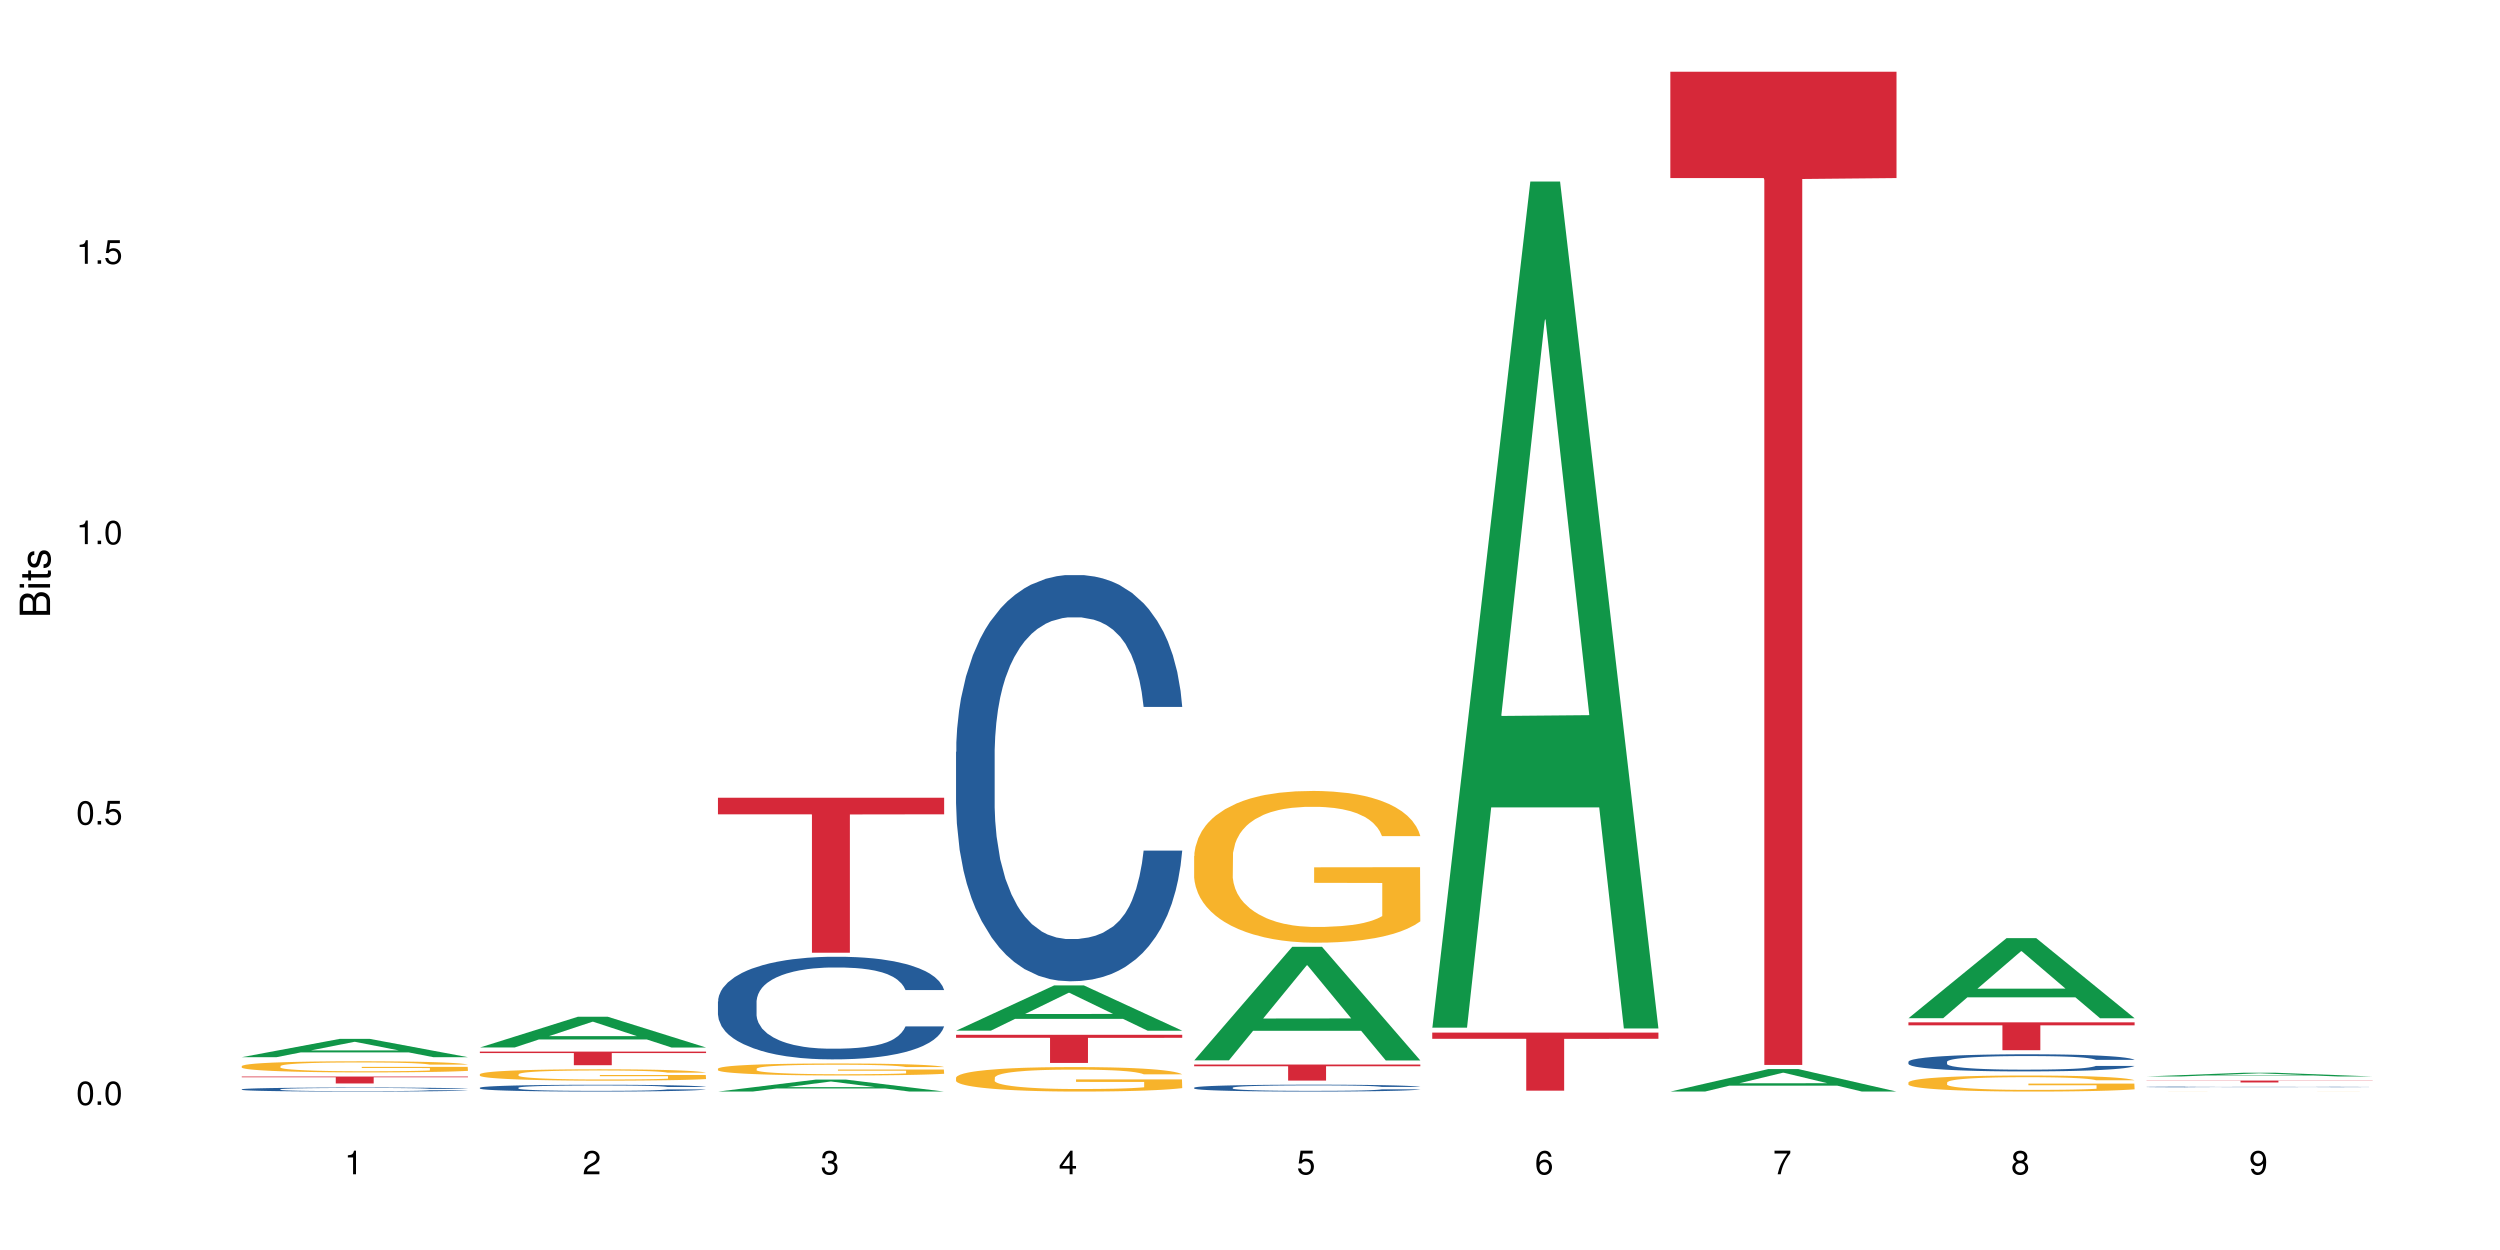 <?xml version="1.0" encoding="UTF-8"?>
<svg xmlns="http://www.w3.org/2000/svg" xmlns:xlink="http://www.w3.org/1999/xlink" width="720pt" height="360pt" viewBox="0 0 720 360" version="1.1">
<defs>
<g>
<symbol overflow="visible" id="glyph0-0">
<path style="stroke:none;" d=""/>
</symbol>
<symbol overflow="visible" id="glyph0-1">
<path style="stroke:none;" d="M 2.641 -6.797 C 2 -6.797 1.422 -6.531 1.078 -6.047 C 0.641 -5.453 0.406 -4.547 0.406 -3.297 C 0.406 -1 1.188 0.219 2.641 0.219 C 4.078 0.219 4.859 -1 4.859 -3.234 C 4.859 -4.562 4.656 -5.438 4.203 -6.047 C 3.844 -6.531 3.281 -6.797 2.641 -6.797 Z M 2.641 -6.047 C 3.547 -6.047 4 -5.125 4 -3.312 C 4 -1.375 3.562 -0.484 2.625 -0.484 C 1.734 -0.484 1.281 -1.422 1.281 -3.281 C 1.281 -5.141 1.734 -6.047 2.641 -6.047 Z M 2.641 -6.047 "/>
</symbol>
<symbol overflow="visible" id="glyph0-2">
<path style="stroke:none;" d="M 1.828 -1 L 0.828 -1 L 0.828 0 L 1.828 0 Z M 1.828 -1 "/>
</symbol>
<symbol overflow="visible" id="glyph0-3">
<path style="stroke:none;" d="M 4.562 -6.797 L 1.062 -6.797 L 0.547 -3.094 L 1.328 -3.094 C 1.719 -3.562 2.047 -3.734 2.578 -3.734 C 3.484 -3.734 4.062 -3.109 4.062 -2.094 C 4.062 -1.125 3.484 -0.531 2.578 -0.531 C 1.828 -0.531 1.375 -0.906 1.188 -1.672 L 0.328 -1.672 C 0.453 -1.109 0.547 -0.844 0.75 -0.594 C 1.125 -0.078 1.828 0.219 2.594 0.219 C 3.969 0.219 4.922 -0.781 4.922 -2.219 C 4.922 -3.562 4.031 -4.484 2.719 -4.484 C 2.25 -4.484 1.859 -4.359 1.469 -4.062 L 1.734 -5.969 L 4.562 -5.969 Z M 4.562 -6.797 "/>
</symbol>
<symbol overflow="visible" id="glyph0-4">
<path style="stroke:none;" d="M 2.484 -4.844 L 2.484 0 L 3.328 0 L 3.328 -6.797 L 2.766 -6.797 C 2.469 -5.75 2.281 -5.609 0.984 -5.453 L 0.984 -4.844 Z M 2.484 -4.844 "/>
</symbol>
<symbol overflow="visible" id="glyph0-5">
<path style="stroke:none;" d="M 4.859 -0.828 L 1.281 -0.828 C 1.359 -1.391 1.672 -1.75 2.5 -2.234 L 3.469 -2.75 C 4.406 -3.266 4.906 -3.969 4.906 -4.812 C 4.906 -5.375 4.672 -5.906 4.266 -6.266 C 3.859 -6.625 3.375 -6.797 2.719 -6.797 C 1.859 -6.797 1.219 -6.5 0.844 -5.922 C 0.609 -5.562 0.5 -5.125 0.484 -4.438 L 1.328 -4.438 C 1.359 -4.906 1.406 -5.188 1.531 -5.406 C 1.75 -5.812 2.188 -6.062 2.703 -6.062 C 3.469 -6.062 4.031 -5.516 4.031 -4.781 C 4.031 -4.25 3.719 -3.797 3.125 -3.438 L 2.234 -2.938 C 0.812 -2.141 0.406 -1.5 0.328 0 L 4.859 0 Z M 4.859 -0.828 "/>
</symbol>
<symbol overflow="visible" id="glyph0-6">
<path style="stroke:none;" d="M 2.125 -3.125 L 2.578 -3.125 C 3.516 -3.125 3.984 -2.703 3.984 -1.891 C 3.984 -1.031 3.469 -0.531 2.578 -0.531 C 1.656 -0.531 1.203 -0.984 1.156 -1.969 L 0.312 -1.969 C 0.344 -1.422 0.438 -1.078 0.609 -0.766 C 0.953 -0.109 1.625 0.219 2.547 0.219 C 3.953 0.219 4.859 -0.609 4.859 -1.906 C 4.859 -2.766 4.516 -3.25 3.703 -3.516 C 4.344 -3.766 4.656 -4.25 4.656 -4.938 C 4.656 -6.109 3.875 -6.797 2.578 -6.797 C 1.203 -6.797 0.484 -6.047 0.453 -4.609 L 1.297 -4.609 C 1.312 -5.016 1.344 -5.25 1.453 -5.453 C 1.641 -5.828 2.062 -6.062 2.594 -6.062 C 3.344 -6.062 3.797 -5.625 3.797 -4.906 C 3.797 -4.422 3.609 -4.141 3.25 -3.984 C 3.016 -3.891 2.719 -3.844 2.125 -3.844 Z M 2.125 -3.125 "/>
</symbol>
<symbol overflow="visible" id="glyph0-7">
<path style="stroke:none;" d="M 3.141 -1.625 L 3.141 0 L 3.984 0 L 3.984 -1.625 L 4.984 -1.625 L 4.984 -2.391 L 3.984 -2.391 L 3.984 -6.797 L 3.359 -6.797 L 0.266 -2.516 L 0.266 -1.625 Z M 3.141 -2.391 L 1 -2.391 L 3.141 -5.359 Z M 3.141 -2.391 "/>
</symbol>
<symbol overflow="visible" id="glyph0-8">
<path style="stroke:none;" d="M 4.781 -5.031 C 4.609 -6.141 3.891 -6.797 2.844 -6.797 C 2.094 -6.797 1.422 -6.438 1.031 -5.828 C 0.609 -5.172 0.406 -4.344 0.406 -3.094 C 0.406 -1.953 0.578 -1.234 0.984 -0.625 C 1.359 -0.078 1.953 0.219 2.703 0.219 C 3.984 0.219 4.922 -0.734 4.922 -2.078 C 4.922 -3.344 4.062 -4.234 2.844 -4.234 C 2.172 -4.234 1.641 -3.969 1.281 -3.469 C 1.281 -5.125 1.828 -6.047 2.797 -6.047 C 3.391 -6.047 3.797 -5.672 3.938 -5.031 Z M 2.734 -3.484 C 3.547 -3.484 4.062 -2.922 4.062 -2 C 4.062 -1.156 3.484 -0.531 2.703 -0.531 C 1.922 -0.531 1.328 -1.188 1.328 -2.047 C 1.328 -2.891 1.906 -3.484 2.734 -3.484 Z M 2.734 -3.484 "/>
</symbol>
<symbol overflow="visible" id="glyph0-9">
<path style="stroke:none;" d="M 4.984 -6.797 L 0.438 -6.797 L 0.438 -5.969 L 4.109 -5.969 C 2.5 -3.656 1.828 -2.234 1.328 0 L 2.219 0 C 2.594 -2.172 3.453 -4.047 4.984 -6.094 Z M 4.984 -6.797 "/>
</symbol>
<symbol overflow="visible" id="glyph0-10">
<path style="stroke:none;" d="M 3.75 -3.578 C 4.453 -4 4.688 -4.344 4.688 -4.984 C 4.688 -6.047 3.844 -6.797 2.641 -6.797 C 1.438 -6.797 0.594 -6.047 0.594 -4.984 C 0.594 -4.359 0.828 -4.016 1.516 -3.578 C 0.734 -3.203 0.359 -2.641 0.359 -1.891 C 0.359 -0.641 1.297 0.219 2.641 0.219 C 3.984 0.219 4.922 -0.641 4.922 -1.875 C 4.922 -2.641 4.531 -3.203 3.75 -3.578 Z M 2.641 -6.047 C 3.359 -6.047 3.812 -5.625 3.812 -4.969 C 3.812 -4.344 3.344 -3.922 2.641 -3.922 C 1.922 -3.922 1.453 -4.344 1.453 -4.984 C 1.453 -5.625 1.922 -6.047 2.641 -6.047 Z M 2.641 -3.203 C 3.484 -3.203 4.062 -2.672 4.062 -1.875 C 4.062 -1.062 3.484 -0.531 2.625 -0.531 C 1.797 -0.531 1.219 -1.078 1.219 -1.875 C 1.219 -2.672 1.797 -3.203 2.641 -3.203 Z M 2.641 -3.203 "/>
</symbol>
<symbol overflow="visible" id="glyph0-11">
<path style="stroke:none;" d="M 0.516 -1.547 C 0.672 -0.438 1.406 0.219 2.438 0.219 C 3.188 0.219 3.859 -0.141 4.266 -0.75 C 4.688 -1.406 4.891 -2.25 4.891 -3.484 C 4.891 -4.625 4.703 -5.359 4.312 -5.953 C 3.938 -6.5 3.344 -6.797 2.594 -6.797 C 1.297 -6.797 0.359 -5.844 0.359 -4.516 C 0.359 -3.25 1.234 -2.344 2.453 -2.344 C 3.094 -2.344 3.562 -2.578 4.016 -3.109 C 4 -1.453 3.469 -0.531 2.5 -0.531 C 1.906 -0.531 1.484 -0.906 1.359 -1.547 Z M 2.578 -6.062 C 3.375 -6.062 3.969 -5.406 3.969 -4.531 C 3.969 -3.688 3.375 -3.094 2.547 -3.094 C 1.734 -3.094 1.234 -3.672 1.234 -4.578 C 1.234 -5.438 1.797 -6.062 2.578 -6.062 Z M 2.578 -6.062 "/>
</symbol>
<symbol overflow="visible" id="glyph1-0">
<path style="stroke:none;" d=""/>
</symbol>
<symbol overflow="visible" id="glyph1-1">
<path style="stroke:none;" d="M 0 -0.953 L 0 -4.891 C 0 -5.719 -0.234 -6.344 -0.734 -6.797 C -1.188 -7.234 -1.812 -7.469 -2.5 -7.469 C -3.547 -7.469 -4.188 -7 -4.625 -5.875 C -4.984 -6.672 -5.641 -7.094 -6.531 -7.094 C -7.156 -7.094 -7.734 -6.859 -8.141 -6.391 C -8.562 -5.938 -8.75 -5.344 -8.75 -4.5 L -8.75 -0.953 Z M -4.984 -2.062 L -7.766 -2.062 L -7.766 -4.219 C -7.766 -4.844 -7.688 -5.203 -7.453 -5.5 C -7.219 -5.812 -6.859 -5.969 -6.375 -5.969 C -5.906 -5.969 -5.531 -5.812 -5.297 -5.5 C -5.062 -5.203 -4.984 -4.844 -4.984 -4.219 Z M -0.984 -2.062 L -4 -2.062 L -4 -4.781 C -4 -5.328 -3.859 -5.688 -3.578 -5.953 C -3.297 -6.219 -2.922 -6.359 -2.484 -6.359 C -2.062 -6.359 -1.688 -6.219 -1.406 -5.953 C -1.109 -5.688 -0.984 -5.328 -0.984 -4.781 Z M -0.984 -2.062 "/>
</symbol>
<symbol overflow="visible" id="glyph1-2">
<path style="stroke:none;" d="M -6.281 -1.797 L -6.281 -0.797 L 0 -0.797 L 0 -1.797 Z M -8.75 -1.797 L -8.75 -0.797 L -7.484 -0.797 L -7.484 -1.797 Z M -8.75 -1.797 "/>
</symbol>
<symbol overflow="visible" id="glyph1-3">
<path style="stroke:none;" d="M -6.281 -3.047 L -6.281 -2.016 L -8.016 -2.016 L -8.016 -1.016 L -6.281 -1.016 L -6.281 -0.172 L -5.469 -0.172 L -5.469 -1.016 L -0.719 -1.016 C -0.078 -1.016 0.281 -1.453 0.281 -2.234 C 0.281 -2.469 0.25 -2.719 0.188 -3.047 L -0.641 -3.047 C -0.609 -2.922 -0.594 -2.766 -0.594 -2.562 C -0.594 -2.141 -0.719 -2.016 -1.156 -2.016 L -5.469 -2.016 L -5.469 -3.047 Z M -6.281 -3.047 "/>
</symbol>
<symbol overflow="visible" id="glyph1-4">
<path style="stroke:none;" d="M -4.531 -5.25 C -5.766 -5.25 -6.469 -4.422 -6.469 -2.969 C -6.469 -1.516 -5.719 -0.562 -4.547 -0.562 C -3.562 -0.562 -3.094 -1.062 -2.734 -2.562 L -2.516 -3.484 C -2.344 -4.188 -2.094 -4.469 -1.625 -4.469 C -1.047 -4.469 -0.641 -3.875 -0.641 -3 C -0.641 -2.453 -0.797 -2 -1.062 -1.75 C -1.25 -1.594 -1.422 -1.531 -1.875 -1.469 L -1.875 -0.406 C -0.422 -0.453 0.281 -1.266 0.281 -2.922 C 0.281 -4.5 -0.5 -5.516 -1.719 -5.516 C -2.656 -5.516 -3.172 -4.984 -3.469 -3.734 L -3.703 -2.766 C -3.891 -1.953 -4.156 -1.609 -4.594 -1.609 C -5.172 -1.609 -5.547 -2.125 -5.547 -2.938 C -5.547 -3.75 -5.203 -4.172 -4.531 -4.203 Z M -4.531 -5.25 "/>
</symbol>
</g>
</defs>
<g id="surface101431">
<rect x="0" y="0" width="720" height="360" style="fill:rgb(100%,100%,100%);fill-opacity:1;stroke:none;"/>
<path style=" stroke:none;fill-rule:nonzero;fill:rgb(6.275%,58.824%,28.235%);fill-opacity:1;" d="M 69.629 304.465 L 69.699 304.461 L 97.887 299.188 L 106.445 299.188 L 134.773 304.473 L 124.82 304.473 L 117.719 303.094 L 86.609 303.094 L 79.652 304.465 L 69.629 304.465 L 89.602 302.52 L 114.867 302.516 L 102.27 300.051 L 102.129 300.047 L 101.992 300.059 L 89.535 302.516 L 89.602 302.52 Z M 69.629 304.465 "/>
<path style=" stroke:none;fill-rule:nonzero;fill:rgb(14.51%,36.078%,60%);fill-opacity:1;" d="M 69.629 313.715 L 69.707 313.715 L 69.707 313.688 L 69.945 313.648 L 70.504 313.598 L 71.059 313.562 L 72.488 313.5 L 74.477 313.438 L 76.539 313.395 L 78.051 313.363 L 79.402 313.344 L 82.5 313.305 L 84.484 313.285 L 86.629 313.266 L 89.25 313.25 L 91.156 313.238 L 95.449 313.223 L 98.625 313.215 L 101.09 313.211 L 106.41 313.211 L 109.59 313.215 L 111.891 313.219 L 114.434 313.227 L 116.578 313.238 L 120.312 313.262 L 123.648 313.289 L 125.16 313.309 L 127.543 313.34 L 129.371 313.371 L 130.641 313.398 L 132.07 313.438 L 133.34 313.488 L 134.293 313.543 L 134.773 313.586 L 123.648 313.586 L 123.094 313.543 L 122.457 313.512 L 121.266 313.469 L 120.074 313.438 L 118.406 313.406 L 116.898 313.387 L 114.832 313.367 L 113.004 313.352 L 111.098 313.344 L 109.27 313.336 L 105.773 313.332 L 100.215 313.332 L 97.117 313.344 L 95.449 313.348 L 93.066 313.363 L 91.395 313.379 L 89.41 313.398 L 88.059 313.418 L 86.391 313.445 L 85.199 313.469 L 83.848 313.504 L 83.055 313.531 L 82.34 313.559 L 81.703 313.594 L 81.227 313.633 L 80.91 313.672 L 80.75 313.711 L 80.75 313.875 L 80.91 313.914 L 81.309 313.957 L 82.34 314.023 L 83.848 314.078 L 85.598 314.121 L 87.266 314.152 L 88.219 314.168 L 89.488 314.188 L 91.477 314.207 L 94.336 314.23 L 96.004 314.238 L 98.547 314.246 L 101.168 314.25 L 104.664 314.25 L 107.762 314.246 L 109.828 314.238 L 111.973 314.23 L 114.91 314.215 L 116.738 314.195 L 118.328 314.176 L 119.52 314.156 L 120.312 314.141 L 121.504 314.105 L 122.457 314.07 L 123.172 314.035 L 123.648 313.996 L 134.773 313.996 L 134.293 314.039 L 133.578 314.082 L 132.863 314.113 L 131.754 314.148 L 130.48 314.184 L 128.656 314.219 L 127.145 314.242 L 125.16 314.27 L 123.332 314.289 L 121.348 314.309 L 118.406 314.328 L 116.5 314.34 L 114.434 314.348 L 111.973 314.359 L 108.875 314.367 L 105.535 314.371 L 102.438 314.371 L 99.102 314.367 L 96.641 314.363 L 93.383 314.355 L 89.332 314.336 L 86.391 314.316 L 84.086 314.297 L 82.102 314.273 L 79.879 314.246 L 77.016 314.199 L 75.27 314.164 L 74.078 314.133 L 72.727 314.09 L 71.773 314.055 L 70.66 313.996 L 69.867 313.918 L 69.629 313.863 Z M 69.629 313.715 "/>
<path style=" stroke:none;fill-rule:nonzero;fill:rgb(96.863%,70.196%,16.863%);fill-opacity:1;" d="M 69.629 307.023 L 69.707 307.02 L 69.707 306.961 L 70.027 306.832 L 70.82 306.648 L 71.855 306.5 L 72.965 306.383 L 73.68 306.32 L 74.871 306.234 L 75.906 306.168 L 78.527 306.035 L 81.863 305.914 L 83.691 305.863 L 85.758 305.812 L 88.695 305.758 L 90.047 305.734 L 94.176 305.688 L 98.863 305.66 L 104.027 305.652 L 106.41 305.652 L 109.668 305.664 L 114.117 305.699 L 116.66 305.727 L 118.645 305.758 L 120.711 305.793 L 123.254 305.852 L 125.637 305.922 L 127.543 305.992 L 129.449 306.082 L 131.039 306.176 L 132.387 306.277 L 133.578 306.398 L 134.293 306.504 L 134.773 306.605 L 123.73 306.605 L 123.094 306.504 L 122.379 306.422 L 121.188 306.328 L 119.996 306.258 L 118.805 306.199 L 116.578 306.125 L 114.672 306.078 L 112.289 306.035 L 109.984 306.012 L 107.363 305.992 L 105.773 305.988 L 101.566 305.988 L 97.75 306.008 L 95.527 306.031 L 93.938 306.055 L 91.715 306.098 L 90.363 306.133 L 89.57 306.156 L 87.188 306.246 L 85.598 306.328 L 84.723 306.387 L 83.609 306.473 L 82.816 306.551 L 81.941 306.668 L 81.465 306.758 L 80.832 306.957 L 80.75 307.484 L 80.988 307.594 L 81.465 307.715 L 82.102 307.82 L 83.055 307.93 L 84.008 308.016 L 85.676 308.129 L 87.105 308.207 L 88.219 308.258 L 90.363 308.336 L 91.238 308.363 L 93.305 308.414 L 95.449 308.457 L 98.07 308.492 L 100.055 308.508 L 103.234 308.523 L 107.285 308.523 L 112.051 308.504 L 115.07 308.48 L 117.137 308.457 L 118.484 308.438 L 120.152 308.406 L 121.348 308.375 L 122.457 308.344 L 123.809 308.293 L 123.809 307.594 L 104.188 307.59 L 104.188 307.266 L 134.691 307.262 L 134.773 308.406 L 133.102 308.484 L 131.039 308.562 L 129.051 308.621 L 126.984 308.668 L 124.047 308.723 L 121.664 308.758 L 118.008 308.801 L 114.672 308.828 L 111.176 308.844 L 108.078 308.852 L 104.426 308.855 L 101.168 308.852 L 97.672 308.832 L 94.891 308.809 L 92.352 308.781 L 89.809 308.742 L 86.629 308.68 L 84.562 308.633 L 82.418 308.57 L 80.273 308.496 L 78.367 308.418 L 77.098 308.355 L 75.824 308.285 L 74.477 308.199 L 73.203 308.098 L 72.25 308.008 L 71.379 307.906 L 70.742 307.809 L 70.105 307.676 L 69.789 307.57 L 69.629 307.48 Z M 69.629 307.023 "/>
<path style=" stroke:none;fill-rule:nonzero;fill:rgb(83.922%,15.686%,22.353%);fill-opacity:1;" d="M 69.629 310.035 L 134.773 310.035 L 134.773 310.25 L 107.621 310.25 L 107.621 312.031 L 96.699 312.031 L 96.699 310.254 L 96.543 310.25 L 69.629 310.25 Z M 69.629 310.035 "/>
<path style=" stroke:none;fill-rule:nonzero;fill:rgb(6.275%,58.824%,28.235%);fill-opacity:1;" d="M 138.199 301.676 L 138.27 301.668 L 166.457 292.816 L 175.016 292.816 L 203.344 301.684 L 193.391 301.684 L 186.293 299.371 L 155.18 299.371 L 148.223 301.676 L 138.199 301.676 L 158.176 298.414 L 183.438 298.406 L 170.84 294.266 L 170.703 294.258 L 170.562 294.281 L 158.105 298.406 L 158.176 298.414 Z M 138.199 301.676 "/>
<path style=" stroke:none;fill-rule:nonzero;fill:rgb(14.51%,36.078%,60%);fill-opacity:1;" d="M 138.199 313.266 L 138.281 313.262 L 138.281 313.219 L 138.52 313.152 L 139.074 313.066 L 139.629 313.008 L 141.059 312.902 L 143.047 312.801 L 145.113 312.723 L 146.621 312.676 L 147.973 312.637 L 151.07 312.57 L 153.055 312.539 L 155.199 312.508 L 157.82 312.477 L 159.73 312.461 L 164.02 312.43 L 167.195 312.418 L 169.66 312.414 L 174.98 312.414 L 178.16 312.422 L 180.465 312.43 L 183.004 312.445 L 185.148 312.461 L 188.883 312.5 L 192.219 312.551 L 193.73 312.578 L 196.113 312.633 L 197.941 312.688 L 199.211 312.734 L 200.641 312.801 L 201.914 312.879 L 202.867 312.973 L 203.344 313.047 L 192.219 313.047 L 191.664 312.977 L 191.027 312.922 L 189.836 312.848 L 188.645 312.797 L 186.977 312.742 L 185.469 312.711 L 183.402 312.676 L 181.574 312.656 L 179.668 312.637 L 177.84 312.629 L 174.348 312.617 L 170.293 312.617 L 168.785 312.621 L 165.688 312.637 L 164.02 312.648 L 161.637 312.672 L 159.969 312.695 L 157.98 312.73 L 156.629 312.762 L 154.961 312.809 L 153.77 312.852 L 152.422 312.91 L 151.625 312.953 L 150.91 313.004 L 150.273 313.062 L 149.797 313.125 L 149.48 313.191 L 149.32 313.254 L 149.32 313.531 L 149.48 313.598 L 149.879 313.672 L 150.91 313.781 L 152.422 313.875 L 154.168 313.953 L 155.836 314.004 L 156.789 314.031 L 158.059 314.059 L 160.047 314.094 L 162.906 314.133 L 164.574 314.145 L 167.117 314.16 L 169.738 314.168 L 173.234 314.168 L 176.332 314.16 L 178.398 314.152 L 180.543 314.137 L 183.48 314.105 L 185.309 314.078 L 186.898 314.043 L 188.09 314.008 L 188.883 313.98 L 190.074 313.926 L 191.027 313.863 L 191.742 313.801 L 192.219 313.742 L 203.344 313.742 L 202.867 313.812 L 202.152 313.883 L 201.438 313.934 L 200.324 313.996 L 199.051 314.051 L 197.227 314.113 L 195.715 314.156 L 193.73 314.199 L 191.902 314.234 L 189.918 314.266 L 186.977 314.301 L 185.07 314.32 L 183.004 314.336 L 180.543 314.348 L 177.445 314.363 L 174.109 314.367 L 171.008 314.371 L 167.672 314.367 L 165.211 314.359 L 161.953 314.344 L 157.902 314.312 L 154.961 314.277 L 152.66 314.242 L 150.672 314.207 L 148.449 314.16 L 145.59 314.082 L 143.84 314.02 L 142.648 313.969 L 141.297 313.898 L 140.344 313.836 L 139.234 313.738 L 138.438 313.609 L 138.199 313.512 Z M 138.199 313.266 "/>
<path style=" stroke:none;fill-rule:nonzero;fill:rgb(96.863%,70.196%,16.863%);fill-opacity:1;" d="M 138.199 309.359 L 138.281 309.359 L 138.281 309.297 L 138.598 309.164 L 139.391 308.977 L 140.426 308.824 L 141.535 308.707 L 142.25 308.641 L 143.441 308.551 L 144.477 308.488 L 147.098 308.352 L 150.434 308.227 L 152.262 308.172 L 154.328 308.121 L 157.266 308.066 L 158.617 308.043 L 162.746 307.996 L 167.434 307.965 L 172.598 307.957 L 174.98 307.961 L 178.238 307.973 L 182.688 308.004 L 185.23 308.035 L 187.215 308.066 L 189.281 308.105 L 191.824 308.164 L 194.207 308.234 L 196.113 308.309 L 198.02 308.398 L 199.609 308.492 L 200.957 308.598 L 202.152 308.723 L 202.867 308.828 L 203.344 308.934 L 192.301 308.934 L 191.664 308.828 L 190.949 308.746 L 189.758 308.648 L 188.566 308.578 L 187.375 308.52 L 185.148 308.441 L 183.242 308.395 L 180.859 308.352 L 178.555 308.324 L 175.934 308.309 L 174.348 308.301 L 170.137 308.301 L 166.324 308.324 L 164.098 308.348 L 162.508 308.371 L 160.285 308.414 L 158.934 308.449 L 158.141 308.477 L 155.758 308.566 L 154.168 308.652 L 153.293 308.707 L 152.184 308.797 L 151.387 308.879 L 150.512 309 L 150.035 309.09 L 149.402 309.293 L 149.32 309.832 L 149.559 309.945 L 150.035 310.066 L 150.672 310.176 L 151.625 310.289 L 152.578 310.375 L 154.246 310.492 L 155.676 310.57 L 156.789 310.621 L 158.934 310.699 L 159.809 310.727 L 161.875 310.781 L 164.02 310.824 L 166.641 310.859 L 168.625 310.879 L 171.805 310.891 L 175.855 310.891 L 180.621 310.875 L 183.641 310.852 L 185.707 310.828 L 187.059 310.805 L 188.727 310.773 L 189.918 310.742 L 191.027 310.711 L 192.379 310.66 L 192.379 309.945 L 172.758 309.941 L 172.758 309.605 L 203.262 309.602 L 203.344 310.773 L 201.676 310.852 L 199.609 310.93 L 197.621 310.992 L 195.559 311.043 L 192.617 311.098 L 190.234 311.133 L 186.578 311.176 L 183.242 311.203 L 179.746 311.223 L 176.648 311.23 L 172.996 311.234 L 169.738 311.227 L 166.242 311.211 L 163.461 311.188 L 160.922 311.156 L 158.379 311.117 L 155.199 311.055 L 153.137 311.004 L 150.988 310.941 L 148.844 310.867 L 146.938 310.785 L 145.668 310.723 L 144.398 310.648 L 143.047 310.559 L 141.773 310.457 L 140.82 310.367 L 139.949 310.262 L 139.312 310.164 L 138.676 310.027 L 138.359 309.922 L 138.199 309.828 Z M 138.199 309.359 "/>
<path style=" stroke:none;fill-rule:nonzero;fill:rgb(83.922%,15.686%,22.353%);fill-opacity:1;" d="M 138.199 302.863 L 203.344 302.863 L 203.344 303.285 L 176.191 303.289 L 176.191 306.777 L 165.27 306.777 L 165.27 303.293 L 165.113 303.285 L 138.199 303.285 Z M 138.199 302.863 "/>
<path style=" stroke:none;fill-rule:nonzero;fill:rgb(6.275%,58.824%,28.235%);fill-opacity:1;" d="M 206.77 314.367 L 206.84 314.363 L 235.027 310.918 L 243.586 310.918 L 271.914 314.371 L 261.961 314.371 L 254.863 313.469 L 223.754 313.469 L 216.793 314.367 L 206.77 314.367 L 226.746 313.098 L 252.008 313.094 L 239.41 311.48 L 239.273 311.477 L 239.133 311.488 L 226.676 313.094 L 226.746 313.098 Z M 206.77 314.367 "/>
<path style=" stroke:none;fill-rule:nonzero;fill:rgb(14.51%,36.078%,60%);fill-opacity:1;" d="M 206.77 288.418 L 206.852 288.391 L 206.852 287.742 L 207.09 286.715 L 207.645 285.418 L 208.199 284.527 L 209.629 282.934 L 211.617 281.395 L 213.684 280.207 L 215.191 279.508 L 216.543 278.965 L 219.641 277.969 L 221.625 277.453 L 223.77 276.996 L 226.395 276.535 L 228.301 276.266 L 232.59 275.832 L 235.766 275.645 L 238.23 275.562 L 243.551 275.562 L 246.73 275.672 L 249.035 275.809 L 251.574 276.023 L 253.723 276.266 L 257.453 276.859 L 260.793 277.617 L 262.301 278.047 L 264.684 278.887 L 266.512 279.695 L 267.781 280.398 L 269.211 281.395 L 270.484 282.609 L 271.438 283.988 L 271.914 285.148 L 260.793 285.148 L 260.234 284.07 L 259.598 283.23 L 258.406 282.125 L 257.215 281.344 L 255.547 280.559 L 254.039 280.047 L 251.973 279.531 L 250.145 279.211 L 248.238 278.965 L 246.414 278.805 L 242.918 278.641 L 238.863 278.641 L 237.355 278.695 L 234.258 278.91 L 232.59 279.102 L 230.207 279.48 L 228.539 279.832 L 226.551 280.371 L 225.203 280.828 L 223.531 281.531 L 222.34 282.152 L 220.992 283.043 L 220.195 283.719 L 219.48 284.473 L 218.848 285.367 L 218.371 286.309 L 218.051 287.309 L 217.891 288.281 L 217.891 292.465 L 218.051 293.438 L 218.449 294.574 L 219.48 296.219 L 220.992 297.652 L 222.738 298.785 L 224.406 299.594 L 225.359 299.973 L 226.633 300.406 L 228.617 300.945 L 231.477 301.484 L 233.145 301.703 L 235.688 301.918 L 238.309 302.023 L 241.805 302.023 L 244.902 301.918 L 246.969 301.781 L 249.113 301.566 L 252.051 301.105 L 253.879 300.676 L 255.469 300.164 L 256.66 299.648 L 257.453 299.219 L 258.645 298.379 L 259.598 297.461 L 260.312 296.516 L 260.793 295.598 L 271.914 295.598 L 271.438 296.68 L 270.723 297.73 L 270.008 298.516 L 268.895 299.461 L 267.621 300.297 L 265.797 301.242 L 264.285 301.863 L 262.301 302.539 L 260.473 303.051 L 258.488 303.512 L 255.547 304.051 L 253.641 304.32 L 251.574 304.562 L 249.113 304.781 L 246.016 304.969 L 242.68 305.078 L 239.582 305.102 L 236.242 305.051 L 233.781 304.941 L 230.523 304.699 L 226.473 304.211 L 223.531 303.699 L 221.23 303.188 L 219.242 302.645 L 217.02 301.918 L 214.16 300.73 L 212.41 299.812 L 211.219 299.055 L 209.867 298.004 L 208.914 297.059 L 207.805 295.547 L 207.008 293.629 L 206.77 292.145 Z M 206.77 288.418 "/>
<path style=" stroke:none;fill-rule:nonzero;fill:rgb(96.863%,70.196%,16.863%);fill-opacity:1;" d="M 206.77 307.762 L 206.852 307.758 L 206.852 307.695 L 207.168 307.555 L 207.961 307.359 L 208.996 307.199 L 210.105 307.07 L 210.82 307.004 L 212.016 306.91 L 213.047 306.84 L 215.668 306.699 L 219.004 306.566 L 220.832 306.512 L 222.898 306.457 L 225.836 306.398 L 227.188 306.375 L 231.316 306.324 L 236.004 306.293 L 241.168 306.281 L 243.551 306.285 L 246.809 306.297 L 251.258 306.332 L 253.801 306.363 L 255.785 306.398 L 257.852 306.438 L 260.395 306.5 L 262.777 306.578 L 264.684 306.652 L 266.59 306.746 L 268.18 306.848 L 269.531 306.957 L 270.723 307.09 L 271.438 307.199 L 271.914 307.312 L 260.871 307.312 L 260.234 307.199 L 259.52 307.117 L 258.328 307.012 L 257.137 306.938 L 255.945 306.875 L 253.723 306.793 L 251.812 306.742 L 249.43 306.699 L 247.129 306.672 L 244.504 306.652 L 242.918 306.645 L 238.707 306.645 L 234.895 306.668 L 232.668 306.691 L 231.078 306.719 L 228.855 306.766 L 227.504 306.805 L 226.711 306.828 L 224.328 306.926 L 222.738 307.016 L 221.863 307.074 L 220.754 307.168 L 219.957 307.254 L 219.086 307.379 L 218.609 307.477 L 217.973 307.691 L 217.891 308.258 L 218.133 308.379 L 218.609 308.508 L 219.242 308.621 L 220.195 308.742 L 221.148 308.832 L 222.816 308.953 L 224.246 309.035 L 225.359 309.09 L 227.504 309.176 L 228.379 309.203 L 230.445 309.262 L 232.59 309.305 L 235.211 309.344 L 237.195 309.363 L 240.375 309.379 L 244.426 309.379 L 249.191 309.359 L 252.211 309.332 L 254.277 309.309 L 255.629 309.285 L 257.297 309.25 L 258.488 309.219 L 259.598 309.184 L 260.949 309.133 L 260.949 308.379 L 241.328 308.375 L 241.328 308.02 L 271.832 308.02 L 271.914 309.25 L 270.246 309.336 L 268.18 309.418 L 266.191 309.48 L 264.129 309.535 L 261.188 309.594 L 258.805 309.633 L 255.152 309.676 L 251.812 309.707 L 248.32 309.723 L 245.219 309.734 L 241.566 309.738 L 238.309 309.73 L 234.812 309.711 L 232.031 309.688 L 229.492 309.656 L 226.949 309.613 L 223.77 309.547 L 221.707 309.496 L 219.562 309.43 L 217.414 309.348 L 215.508 309.266 L 214.238 309.199 L 212.969 309.121 L 211.617 309.027 L 210.344 308.922 L 209.391 308.824 L 208.52 308.711 L 207.883 308.609 L 207.246 308.465 L 206.93 308.352 L 206.77 308.254 Z M 206.77 307.762 "/>
<path style=" stroke:none;fill-rule:nonzero;fill:rgb(83.922%,15.686%,22.353%);fill-opacity:1;" d="M 206.77 229.742 L 271.914 229.742 L 271.914 234.52 L 244.766 234.562 L 244.766 274.383 L 233.84 274.383 L 233.84 234.605 L 233.684 234.52 L 206.77 234.52 Z M 206.77 229.742 "/>
<path style=" stroke:none;fill-rule:nonzero;fill:rgb(6.275%,58.824%,28.235%);fill-opacity:1;" d="M 275.34 296.836 L 275.41 296.824 L 303.598 283.797 L 312.156 283.797 L 340.484 296.848 L 330.531 296.848 L 323.434 293.441 L 292.324 293.441 L 285.363 296.836 L 275.34 296.836 L 295.316 292.031 L 320.578 292.02 L 307.98 285.93 L 307.844 285.918 L 307.703 285.953 L 295.246 292.02 L 295.316 292.031 Z M 275.34 296.836 "/>
<path style=" stroke:none;fill-rule:nonzero;fill:rgb(14.51%,36.078%,60%);fill-opacity:1;" d="M 275.34 216.531 L 275.422 216.422 L 275.422 213.855 L 275.66 209.793 L 276.215 204.66 L 276.77 201.133 L 278.203 194.82 L 280.188 188.727 L 282.254 184.02 L 283.762 181.242 L 285.113 179.102 L 288.211 175.145 L 290.195 173.113 L 292.344 171.297 L 294.965 169.477 L 296.871 168.406 L 301.16 166.695 L 304.336 165.949 L 306.801 165.629 L 312.121 165.629 L 315.301 166.055 L 317.605 166.59 L 320.148 167.445 L 322.293 168.406 L 326.023 170.762 L 329.363 173.754 L 330.871 175.465 L 333.254 178.781 L 335.082 181.988 L 336.352 184.77 L 337.781 188.727 L 339.055 193.539 L 340.008 198.992 L 340.484 203.59 L 329.363 203.59 L 328.805 199.312 L 328.172 196 L 326.977 191.613 L 325.785 188.512 L 324.117 185.41 L 322.609 183.379 L 320.543 181.348 L 318.715 180.066 L 316.809 179.102 L 314.984 178.461 L 311.488 177.82 L 307.438 177.82 L 305.926 178.031 L 302.828 178.887 L 301.16 179.637 L 298.777 181.133 L 297.109 182.523 L 295.121 184.664 L 293.773 186.48 L 292.105 189.262 L 290.91 191.723 L 289.562 195.25 L 288.766 197.922 L 288.051 200.918 L 287.418 204.445 L 286.941 208.188 L 286.621 212.145 L 286.465 215.996 L 286.465 232.57 L 286.621 236.422 L 287.02 240.914 L 288.051 247.438 L 289.562 253.105 L 291.309 257.594 L 292.977 260.805 L 293.93 262.301 L 295.203 264.012 L 297.188 266.148 L 300.047 268.289 L 301.715 269.145 L 304.258 270 L 306.879 270.43 L 310.375 270.43 L 313.473 270 L 315.539 269.465 L 317.684 268.609 L 320.625 266.793 L 322.449 265.082 L 324.039 263.051 L 325.23 261.016 L 326.023 259.305 L 327.219 255.992 L 328.172 252.355 L 328.887 248.613 L 329.363 244.977 L 340.484 244.977 L 340.008 249.254 L 339.293 253.426 L 338.578 256.527 L 337.465 260.27 L 336.195 263.582 L 334.367 267.328 L 332.855 269.785 L 330.871 272.461 L 329.043 274.492 L 327.059 276.309 L 324.117 278.449 L 322.211 279.52 L 320.148 280.48 L 317.684 281.336 L 314.586 282.086 L 311.25 282.512 L 308.152 282.617 L 304.812 282.406 L 302.352 281.977 L 299.094 281.016 L 295.043 279.09 L 292.105 277.059 L 289.801 275.027 L 287.812 272.887 L 285.59 270 L 282.73 265.293 L 280.98 261.66 L 279.789 258.664 L 278.441 254.492 L 277.488 250.75 L 276.375 244.762 L 275.578 237.168 L 275.34 231.289 Z M 275.34 216.531 "/>
<path style=" stroke:none;fill-rule:nonzero;fill:rgb(96.863%,70.196%,16.863%);fill-opacity:1;" d="M 275.34 310.336 L 275.422 310.328 L 275.422 310.199 L 275.738 309.91 L 276.531 309.512 L 277.566 309.184 L 278.68 308.926 L 279.395 308.789 L 280.586 308.594 L 281.617 308.453 L 284.238 308.164 L 287.574 307.895 L 289.402 307.777 L 291.469 307.668 L 294.406 307.543 L 295.758 307.5 L 299.891 307.398 L 304.574 307.332 L 309.738 307.312 L 312.121 307.32 L 315.379 307.344 L 319.828 307.414 L 322.371 307.48 L 324.355 307.543 L 326.422 307.629 L 328.965 307.758 L 331.348 307.914 L 333.254 308.066 L 335.16 308.262 L 336.75 308.465 L 338.102 308.691 L 339.293 308.961 L 340.008 309.188 L 340.484 309.414 L 329.441 309.414 L 328.805 309.188 L 328.09 309.016 L 326.898 308.801 L 325.707 308.648 L 324.516 308.523 L 322.293 308.355 L 320.387 308.254 L 318 308.164 L 315.699 308.105 L 313.078 308.066 L 311.488 308.055 L 307.277 308.055 L 303.465 308.098 L 301.238 308.152 L 299.652 308.203 L 297.426 308.301 L 296.074 308.375 L 295.281 308.43 L 292.898 308.629 L 291.309 308.809 L 290.434 308.93 L 289.324 309.125 L 288.527 309.297 L 287.656 309.555 L 287.18 309.75 L 286.543 310.188 L 286.465 311.348 L 286.703 311.594 L 287.18 311.855 L 287.812 312.09 L 288.766 312.332 L 289.719 312.52 L 291.387 312.773 L 292.82 312.941 L 293.93 313.051 L 296.074 313.223 L 296.949 313.281 L 299.016 313.398 L 301.16 313.488 L 303.781 313.566 L 305.766 313.605 L 308.945 313.637 L 312.996 313.637 L 317.762 313.598 L 320.781 313.547 L 322.848 313.492 L 324.199 313.449 L 325.867 313.379 L 327.059 313.312 L 328.172 313.242 L 329.52 313.133 L 329.52 311.594 L 309.898 311.586 L 309.898 310.863 L 340.402 310.859 L 340.484 313.379 L 338.816 313.551 L 336.75 313.719 L 334.766 313.848 L 332.699 313.957 L 329.758 314.082 L 327.375 314.156 L 323.723 314.25 L 320.387 314.305 L 316.891 314.344 L 313.793 314.363 L 310.137 314.371 L 306.879 314.359 L 303.383 314.32 L 300.605 314.266 L 298.062 314.203 L 295.52 314.121 L 292.344 313.984 L 290.277 313.875 L 288.133 313.738 L 285.988 313.578 L 284.078 313.402 L 282.809 313.27 L 281.539 313.113 L 280.188 312.922 L 278.918 312.703 L 277.965 312.5 L 277.09 312.277 L 276.453 312.062 L 275.816 311.773 L 275.5 311.543 L 275.34 311.34 Z M 275.34 310.336 "/>
<path style=" stroke:none;fill-rule:nonzero;fill:rgb(83.922%,15.686%,22.353%);fill-opacity:1;" d="M 275.34 298.027 L 340.484 298.027 L 340.484 298.895 L 313.336 298.902 L 313.336 306.133 L 302.41 306.133 L 302.41 298.91 L 302.254 298.895 L 275.34 298.895 Z M 275.34 298.027 "/>
<path style=" stroke:none;fill-rule:nonzero;fill:rgb(6.275%,58.824%,28.235%);fill-opacity:1;" d="M 343.914 305.379 L 343.98 305.348 L 372.168 272.68 L 380.73 272.68 L 409.055 305.41 L 399.102 305.41 L 392.004 296.867 L 360.895 296.867 L 353.934 305.379 L 343.914 305.379 L 363.887 293.332 L 389.148 293.301 L 376.555 278.027 L 376.414 277.996 L 376.273 278.09 L 363.816 293.301 L 363.887 293.332 Z M 343.914 305.379 "/>
<path style=" stroke:none;fill-rule:nonzero;fill:rgb(14.51%,36.078%,60%);fill-opacity:1;" d="M 343.914 313.25 L 343.992 313.25 L 343.992 313.207 L 344.23 313.137 L 344.785 313.051 L 345.344 312.988 L 346.773 312.883 L 348.758 312.777 L 350.824 312.699 L 352.332 312.652 L 353.684 312.617 L 356.781 312.551 L 358.77 312.516 L 360.914 312.484 L 363.535 312.453 L 365.441 312.434 L 369.73 312.406 L 372.91 312.395 L 375.371 312.387 L 380.695 312.387 L 383.871 312.395 L 386.176 312.402 L 388.719 312.418 L 390.863 312.434 L 394.598 312.477 L 397.934 312.523 L 399.441 312.555 L 401.824 312.609 L 403.652 312.664 L 404.922 312.711 L 406.352 312.777 L 407.625 312.859 L 408.578 312.953 L 409.055 313.031 L 397.934 313.031 L 397.375 312.957 L 396.742 312.902 L 395.551 312.828 L 394.359 312.777 L 392.688 312.723 L 391.18 312.688 L 389.113 312.652 L 387.289 312.633 L 385.379 312.617 L 383.555 312.605 L 380.059 312.594 L 376.008 312.594 L 374.496 312.598 L 371.398 312.613 L 369.73 312.625 L 367.348 312.652 L 365.68 312.676 L 363.691 312.711 L 362.344 312.742 L 360.676 312.789 L 359.484 312.828 L 358.133 312.891 L 357.336 312.934 L 356.621 312.984 L 355.988 313.047 L 355.512 313.109 L 355.191 313.176 L 355.035 313.242 L 355.035 313.523 L 355.191 313.586 L 355.59 313.664 L 356.621 313.773 L 358.133 313.871 L 359.879 313.945 L 361.547 314 L 362.5 314.027 L 363.773 314.055 L 365.758 314.09 L 368.617 314.129 L 370.285 314.141 L 372.828 314.156 L 375.449 314.164 L 378.945 314.164 L 382.043 314.156 L 384.109 314.148 L 386.254 314.133 L 389.195 314.102 L 391.02 314.074 L 392.609 314.039 L 393.801 314.004 L 394.598 313.977 L 395.789 313.918 L 396.742 313.859 L 397.457 313.793 L 397.934 313.734 L 409.055 313.734 L 408.578 313.805 L 407.863 313.875 L 407.148 313.93 L 406.035 313.992 L 404.766 314.047 L 402.938 314.113 L 401.43 314.152 L 399.441 314.199 L 397.613 314.234 L 395.629 314.266 L 392.688 314.301 L 390.781 314.316 L 388.719 314.336 L 386.254 314.348 L 383.156 314.363 L 379.82 314.367 L 376.723 314.371 L 373.387 314.367 L 370.922 314.359 L 367.664 314.344 L 363.613 314.312 L 360.676 314.277 L 358.371 314.242 L 356.383 314.207 L 354.16 314.156 L 351.301 314.078 L 349.551 314.016 L 348.359 313.965 L 347.012 313.895 L 346.059 313.832 L 344.945 313.73 L 344.152 313.602 L 343.914 313.5 Z M 343.914 313.25 "/>
<path style=" stroke:none;fill-rule:nonzero;fill:rgb(96.863%,70.196%,16.863%);fill-opacity:1;" d="M 343.914 246.512 L 343.992 246.473 L 343.992 245.672 L 344.309 243.875 L 345.105 241.402 L 346.137 239.363 L 347.25 237.77 L 347.965 236.93 L 349.156 235.734 L 350.188 234.855 L 352.809 233.059 L 356.145 231.383 L 357.973 230.664 L 360.039 229.984 L 362.977 229.227 L 364.328 228.945 L 368.461 228.309 L 373.148 227.91 L 378.309 227.789 L 380.695 227.828 L 383.949 227.988 L 388.398 228.426 L 390.941 228.828 L 392.926 229.227 L 394.992 229.746 L 397.535 230.543 L 399.918 231.5 L 401.824 232.461 L 403.73 233.656 L 405.32 234.934 L 406.672 236.332 L 407.863 238.008 L 408.578 239.406 L 409.055 240.801 L 398.012 240.801 L 397.375 239.406 L 396.66 238.328 L 395.469 237.012 L 394.277 236.051 L 393.086 235.293 L 390.863 234.254 L 388.957 233.617 L 386.574 233.059 L 384.27 232.699 L 381.648 232.461 L 380.059 232.379 L 375.848 232.379 L 372.035 232.66 L 369.809 232.977 L 368.223 233.297 L 365.996 233.895 L 364.645 234.375 L 363.852 234.695 L 361.469 235.934 L 359.879 237.051 L 359.008 237.809 L 357.895 239.008 L 357.098 240.082 L 356.227 241.68 L 355.75 242.879 L 355.113 245.594 L 355.035 252.777 L 355.273 254.297 L 355.75 255.934 L 356.383 257.367 L 357.336 258.887 L 358.293 260.043 L 359.961 261.602 L 361.391 262.637 L 362.5 263.316 L 364.645 264.395 L 365.52 264.754 L 367.586 265.473 L 369.73 266.031 L 372.352 266.512 L 374.34 266.75 L 377.516 266.949 L 381.566 266.949 L 386.332 266.711 L 389.352 266.391 L 391.418 266.07 L 392.77 265.793 L 394.438 265.352 L 395.629 264.953 L 396.742 264.516 L 398.09 263.836 L 398.09 254.297 L 378.469 254.254 L 378.469 249.785 L 408.977 249.746 L 409.055 265.352 L 407.387 266.43 L 405.32 267.469 L 403.336 268.266 L 401.27 268.945 L 398.328 269.703 L 395.945 270.184 L 392.293 270.742 L 388.957 271.102 L 385.461 271.34 L 382.363 271.461 L 378.707 271.5 L 375.449 271.422 L 371.953 271.18 L 369.176 270.863 L 366.633 270.461 L 364.09 269.941 L 360.914 269.105 L 358.848 268.426 L 356.703 267.59 L 354.559 266.59 L 352.652 265.512 L 351.379 264.676 L 350.109 263.715 L 348.758 262.52 L 347.488 261.16 L 346.535 259.922 L 345.66 258.527 L 345.023 257.211 L 344.391 255.414 L 344.07 253.977 L 343.914 252.738 Z M 343.914 246.512 "/>
<path style=" stroke:none;fill-rule:nonzero;fill:rgb(83.922%,15.686%,22.353%);fill-opacity:1;" d="M 343.914 306.59 L 409.055 306.59 L 409.055 307.082 L 381.906 307.09 L 381.906 311.207 L 370.98 311.207 L 370.98 307.094 L 370.824 307.082 L 343.914 307.082 Z M 343.914 306.59 "/>
<path style=" stroke:none;fill-rule:nonzero;fill:rgb(6.275%,58.824%,28.235%);fill-opacity:1;" d="M 412.484 295.977 L 412.551 295.746 L 440.738 52.281 L 449.301 52.281 L 477.625 296.207 L 467.672 296.207 L 460.574 232.535 L 429.465 232.535 L 422.504 295.977 L 412.484 295.977 L 432.457 206.195 L 457.719 205.965 L 445.125 92.137 L 444.984 91.906 L 444.844 92.594 L 432.387 205.965 L 432.457 206.195 Z M 412.484 295.977 "/>
<path style=" stroke:none;fill-rule:nonzero;fill:rgb(83.922%,15.686%,22.353%);fill-opacity:1;" d="M 412.484 297.383 L 477.625 297.383 L 477.625 299.176 L 450.477 299.191 L 450.477 314.105 L 439.555 314.105 L 439.555 299.207 L 439.395 299.176 L 412.484 299.176 Z M 412.484 297.383 "/>
<path style=" stroke:none;fill-rule:nonzero;fill:rgb(6.275%,58.824%,28.235%);fill-opacity:1;" d="M 481.055 314.363 L 481.125 314.359 L 509.309 307.883 L 517.871 307.883 L 546.195 314.371 L 536.242 314.371 L 529.145 312.676 L 498.035 312.676 L 491.074 314.363 L 481.055 314.363 L 501.027 311.977 L 526.293 311.969 L 513.695 308.941 L 513.555 308.938 L 513.414 308.957 L 500.957 311.969 L 501.027 311.977 Z M 481.055 314.363 "/>
<path style=" stroke:none;fill-rule:nonzero;fill:rgb(83.922%,15.686%,22.353%);fill-opacity:1;" d="M 481.055 20.664 L 546.195 20.664 L 546.195 51.281 L 519.047 51.551 L 519.047 306.703 L 508.125 306.703 L 508.125 51.82 L 507.965 51.281 L 481.055 51.281 Z M 481.055 20.664 "/>
<path style=" stroke:none;fill-rule:nonzero;fill:rgb(6.275%,58.824%,28.235%);fill-opacity:1;" d="M 549.625 293.234 L 549.695 293.211 L 577.879 270.191 L 586.441 270.191 L 614.766 293.254 L 604.812 293.254 L 597.715 287.234 L 566.605 287.234 L 559.645 293.234 L 549.625 293.234 L 569.598 284.746 L 594.863 284.723 L 582.266 273.961 L 582.125 273.938 L 581.988 274.004 L 569.527 284.723 L 569.598 284.746 Z M 549.625 293.234 "/>
<path style=" stroke:none;fill-rule:nonzero;fill:rgb(14.51%,36.078%,60%);fill-opacity:1;" d="M 549.625 305.781 L 549.703 305.777 L 549.703 305.668 L 549.941 305.496 L 550.496 305.281 L 551.055 305.133 L 552.484 304.867 L 554.469 304.609 L 556.535 304.41 L 558.047 304.293 L 559.395 304.203 L 562.492 304.035 L 564.48 303.949 L 566.625 303.871 L 569.246 303.797 L 571.152 303.75 L 575.441 303.68 L 578.621 303.648 L 581.082 303.633 L 586.406 303.633 L 589.582 303.652 L 591.887 303.672 L 594.43 303.711 L 596.574 303.75 L 600.309 303.852 L 603.645 303.977 L 605.152 304.047 L 607.539 304.188 L 609.363 304.324 L 610.637 304.441 L 612.066 304.609 L 613.336 304.812 L 614.289 305.043 L 614.766 305.234 L 603.645 305.234 L 603.09 305.055 L 602.453 304.914 L 601.262 304.73 L 600.07 304.598 L 598.402 304.469 L 596.891 304.383 L 594.828 304.297 L 593 304.242 L 591.094 304.203 L 589.266 304.176 L 585.77 304.148 L 581.719 304.148 L 580.211 304.156 L 577.109 304.191 L 575.441 304.223 L 573.059 304.289 L 571.391 304.348 L 569.406 304.438 L 568.055 304.512 L 566.387 304.629 L 565.195 304.734 L 563.844 304.883 L 563.051 304.996 L 562.336 305.121 L 561.699 305.27 L 561.223 305.43 L 560.906 305.598 L 560.746 305.758 L 560.746 306.457 L 560.906 306.621 L 561.301 306.809 L 562.336 307.086 L 563.844 307.324 L 565.594 307.516 L 567.262 307.648 L 568.215 307.715 L 569.484 307.785 L 571.469 307.875 L 574.332 307.965 L 576 308.004 L 578.539 308.039 L 581.164 308.055 L 584.656 308.055 L 587.758 308.039 L 589.82 308.016 L 591.965 307.98 L 594.906 307.902 L 596.734 307.832 L 598.32 307.746 L 599.512 307.66 L 600.309 307.586 L 601.5 307.445 L 602.453 307.293 L 603.168 307.137 L 603.645 306.98 L 614.766 306.98 L 614.289 307.164 L 613.574 307.34 L 612.859 307.469 L 611.746 307.629 L 610.477 307.766 L 608.648 307.926 L 607.141 308.027 L 605.152 308.141 L 603.328 308.227 L 601.34 308.305 L 598.402 308.395 L 596.496 308.441 L 594.43 308.48 L 591.965 308.516 L 588.867 308.547 L 585.531 308.566 L 582.434 308.57 L 579.098 308.562 L 576.633 308.543 L 573.379 308.504 L 569.324 308.422 L 566.387 308.336 L 564.082 308.25 L 562.098 308.16 L 559.871 308.039 L 557.012 307.84 L 555.266 307.688 L 554.074 307.559 L 552.723 307.383 L 551.77 307.227 L 550.656 306.973 L 549.863 306.652 L 549.625 306.402 Z M 549.625 305.781 "/>
<path style=" stroke:none;fill-rule:nonzero;fill:rgb(96.863%,70.196%,16.863%);fill-opacity:1;" d="M 549.625 311.73 L 549.703 311.727 L 549.703 311.641 L 550.02 311.449 L 550.816 311.188 L 551.848 310.973 L 552.961 310.805 L 553.676 310.715 L 554.867 310.59 L 555.898 310.496 L 558.523 310.309 L 561.859 310.129 L 563.684 310.055 L 565.75 309.98 L 568.691 309.902 L 570.039 309.871 L 574.172 309.805 L 578.859 309.762 L 584.023 309.75 L 586.406 309.754 L 589.664 309.77 L 594.113 309.816 L 596.652 309.859 L 598.641 309.902 L 600.707 309.957 L 603.246 310.043 L 605.629 310.145 L 607.539 310.242 L 609.445 310.371 L 611.031 310.504 L 612.383 310.652 L 613.574 310.832 L 614.289 310.977 L 614.766 311.125 L 603.723 311.125 L 603.09 310.977 L 602.375 310.863 L 601.184 310.727 L 599.988 310.625 L 598.797 310.543 L 596.574 310.434 L 594.668 310.367 L 592.285 310.309 L 589.98 310.27 L 587.359 310.242 L 585.77 310.234 L 581.559 310.234 L 577.746 310.266 L 575.523 310.297 L 573.934 310.332 L 571.707 310.395 L 570.359 310.445 L 569.562 310.48 L 567.18 310.609 L 565.594 310.73 L 564.719 310.809 L 563.605 310.938 L 562.812 311.051 L 561.938 311.219 L 561.461 311.344 L 560.824 311.633 L 560.746 312.391 L 560.984 312.551 L 561.461 312.727 L 562.098 312.875 L 563.051 313.039 L 564.004 313.16 L 565.672 313.324 L 567.102 313.434 L 568.215 313.504 L 570.359 313.621 L 571.23 313.656 L 573.297 313.734 L 575.441 313.793 L 578.062 313.844 L 580.051 313.867 L 583.227 313.891 L 587.281 313.891 L 592.047 313.863 L 595.066 313.832 L 597.129 313.797 L 598.48 313.766 L 600.148 313.723 L 601.34 313.68 L 602.453 313.633 L 603.805 313.559 L 603.805 312.551 L 584.18 312.547 L 584.18 312.074 L 614.688 312.07 L 614.766 313.723 L 613.098 313.836 L 611.031 313.945 L 609.047 314.027 L 606.98 314.102 L 604.043 314.18 L 601.66 314.23 L 598.004 314.289 L 594.668 314.328 L 591.172 314.355 L 588.074 314.367 L 584.418 314.371 L 581.164 314.363 L 577.668 314.336 L 574.887 314.305 L 572.344 314.262 L 569.801 314.207 L 566.625 314.117 L 564.559 314.047 L 562.414 313.957 L 560.27 313.852 L 558.363 313.738 L 557.09 313.648 L 555.82 313.547 L 554.469 313.422 L 553.199 313.277 L 552.246 313.148 L 551.371 313 L 550.738 312.859 L 550.102 312.672 L 549.781 312.52 L 549.625 312.387 Z M 549.625 311.73 "/>
<path style=" stroke:none;fill-rule:nonzero;fill:rgb(83.922%,15.686%,22.353%);fill-opacity:1;" d="M 549.625 294.434 L 614.766 294.434 L 614.766 295.293 L 587.617 295.301 L 587.617 302.453 L 576.695 302.453 L 576.695 295.309 L 576.535 295.293 L 549.625 295.293 Z M 549.625 294.434 "/>
<path style=" stroke:none;fill-rule:nonzero;fill:rgb(6.275%,58.824%,28.235%);fill-opacity:1;" d="M 618.195 310.02 L 618.266 310.02 L 646.449 308.938 L 655.012 308.938 L 683.336 310.023 L 673.383 310.023 L 666.285 309.738 L 635.176 309.738 L 628.215 310.02 L 618.195 310.02 L 638.168 309.621 L 663.434 309.621 L 650.836 309.113 L 650.695 309.113 L 650.559 309.117 L 638.098 309.621 L 638.168 309.621 Z M 618.195 310.02 "/>
<path style=" stroke:none;fill-rule:nonzero;fill:rgb(14.51%,36.078%,60%);fill-opacity:1;" d="M 618.195 313.031 L 618.273 313.031 L 618.273 313.027 L 618.512 313.02 L 619.07 313.008 L 619.625 313 L 621.055 312.988 L 623.039 312.977 L 625.105 312.965 L 626.617 312.961 L 627.965 312.957 L 631.062 312.949 L 633.051 312.945 L 635.195 312.941 L 637.816 312.938 L 639.723 312.934 L 644.012 312.93 L 660.457 312.93 L 663 312.934 L 665.145 312.934 L 668.879 312.941 L 672.215 312.945 L 673.723 312.949 L 676.109 312.957 L 677.934 312.961 L 679.207 312.969 L 680.637 312.977 L 681.906 312.984 L 682.859 312.996 L 683.336 313.008 L 672.215 313.008 L 671.66 312.996 L 671.023 312.992 L 669.832 312.98 L 668.641 312.977 L 666.973 312.969 L 665.461 312.965 L 663.398 312.961 L 661.57 312.957 L 657.836 312.957 L 654.34 312.953 L 648.781 312.953 L 645.684 312.957 L 644.012 312.957 L 641.629 312.961 L 639.961 312.965 L 637.977 312.969 L 636.625 312.973 L 634.957 312.977 L 633.766 312.98 L 632.414 312.988 L 631.621 312.996 L 630.906 313 L 630.27 313.008 L 629.793 313.016 L 629.477 313.023 L 629.316 313.031 L 629.316 313.066 L 629.477 313.074 L 629.871 313.082 L 630.906 313.094 L 632.414 313.105 L 634.164 313.117 L 635.832 313.121 L 636.785 313.125 L 638.055 313.129 L 640.043 313.133 L 642.902 313.137 L 644.57 313.141 L 658.391 313.141 L 660.539 313.137 L 663.477 313.133 L 665.305 313.129 L 666.895 313.125 L 668.086 313.121 L 668.879 313.117 L 670.07 313.113 L 671.023 313.105 L 671.738 313.098 L 672.215 313.09 L 683.336 313.09 L 682.859 313.098 L 681.43 313.113 L 680.316 313.121 L 679.047 313.129 L 677.219 313.137 L 675.711 313.141 L 673.723 313.145 L 671.898 313.148 L 669.91 313.152 L 666.973 313.156 L 665.066 313.16 L 663 313.16 L 660.539 313.164 L 654.102 313.164 L 651.004 313.168 L 647.668 313.164 L 641.949 313.164 L 637.895 313.16 L 634.957 313.156 L 632.652 313.152 L 630.668 313.145 L 628.441 313.141 L 625.582 313.133 L 623.836 313.125 L 622.645 313.117 L 621.293 313.109 L 620.34 313.102 L 619.227 313.09 L 618.434 313.074 L 618.195 313.062 Z M 618.195 313.031 "/>
<path style=" stroke:none;fill-rule:nonzero;fill:rgb(96.863%,70.196%,16.863%);fill-opacity:1;" d="M 618.195 314.355 L 618.594 314.355 L 619.387 314.352 L 624.473 314.352 L 627.094 314.348 L 642.742 314.348 L 647.43 314.344 L 658.234 314.344 L 662.684 314.348 L 678.016 314.348 L 679.602 314.352 L 683.336 314.352 L 667.371 314.352 L 665.145 314.348 L 638.133 314.348 L 635.75 314.352 L 631.383 314.352 L 630.508 314.355 L 629.395 314.355 L 629.316 314.359 L 629.555 314.359 L 630.031 314.363 L 634.242 314.363 L 635.672 314.367 L 672.375 314.367 L 672.375 314.359 L 652.754 314.359 L 683.258 314.359 L 683.336 314.367 L 677.617 314.367 L 675.551 314.371 L 635.195 314.371 L 633.129 314.367 L 623.039 314.367 L 621.77 314.363 L 618.672 314.363 L 618.355 314.359 L 618.195 314.359 Z M 618.195 314.355 "/>
<path style=" stroke:none;fill-rule:nonzero;fill:rgb(83.922%,15.686%,22.353%);fill-opacity:1;" d="M 618.195 311.203 L 683.336 311.203 L 683.336 311.262 L 656.188 311.262 L 656.188 311.75 L 645.266 311.75 L 645.266 311.262 L 618.195 311.262 Z M 618.195 311.203 "/>
<g style="fill:rgb(0%,0%,0%);fill-opacity:1;">
  <use xlink:href="#glyph0-1" x="21.957" y="318.198"/>
  <use xlink:href="#glyph0-2" x="27.291" y="318.198"/>
  <use xlink:href="#glyph0-1" x="29.958" y="318.198"/>
</g>
<g style="fill:rgb(0%,0%,0%);fill-opacity:1;">
  <use xlink:href="#glyph0-1" x="21.957" y="237.456"/>
  <use xlink:href="#glyph0-2" x="27.291" y="237.456"/>
  <use xlink:href="#glyph0-3" x="29.958" y="237.456"/>
</g>
<g style="fill:rgb(0%,0%,0%);fill-opacity:1;">
  <use xlink:href="#glyph0-4" x="21.957" y="156.71"/>
  <use xlink:href="#glyph0-2" x="27.291" y="156.71"/>
  <use xlink:href="#glyph0-1" x="29.958" y="156.71"/>
</g>
<g style="fill:rgb(0%,0%,0%);fill-opacity:1;">
  <use xlink:href="#glyph0-4" x="21.957" y="75.968"/>
  <use xlink:href="#glyph0-2" x="27.291" y="75.968"/>
  <use xlink:href="#glyph0-3" x="29.958" y="75.968"/>
</g>
<g style="fill:rgb(0%,0%,0%);fill-opacity:1;">
  <use xlink:href="#glyph0-4" x="99.199" y="338.19"/>
</g>
<g style="fill:rgb(0%,0%,0%);fill-opacity:1;">
  <use xlink:href="#glyph0-5" x="167.77" y="338.19"/>
</g>
<g style="fill:rgb(0%,0%,0%);fill-opacity:1;">
  <use xlink:href="#glyph0-6" x="236.344" y="338.19"/>
</g>
<g style="fill:rgb(0%,0%,0%);fill-opacity:1;">
  <use xlink:href="#glyph0-7" x="304.914" y="338.19"/>
</g>
<g style="fill:rgb(0%,0%,0%);fill-opacity:1;">
  <use xlink:href="#glyph0-3" x="373.484" y="338.19"/>
</g>
<g style="fill:rgb(0%,0%,0%);fill-opacity:1;">
  <use xlink:href="#glyph0-8" x="442.055" y="338.19"/>
</g>
<g style="fill:rgb(0%,0%,0%);fill-opacity:1;">
  <use xlink:href="#glyph0-9" x="510.625" y="338.19"/>
</g>
<g style="fill:rgb(0%,0%,0%);fill-opacity:1;">
  <use xlink:href="#glyph0-10" x="579.195" y="338.19"/>
</g>
<g style="fill:rgb(0%,0%,0%);fill-opacity:1;">
  <use xlink:href="#glyph0-11" x="647.766" y="338.19"/>
</g>
<g style="fill:rgb(0%,0%,0%);fill-opacity:1;">
  <use xlink:href="#glyph1-1" x="14.412" y="178.016"/>
  <use xlink:href="#glyph1-2" x="14.412" y="170.012"/>
  <use xlink:href="#glyph1-3" x="14.412" y="167.348"/>
  <use xlink:href="#glyph1-4" x="14.412" y="164.012"/>
</g>
</g>
</svg>
